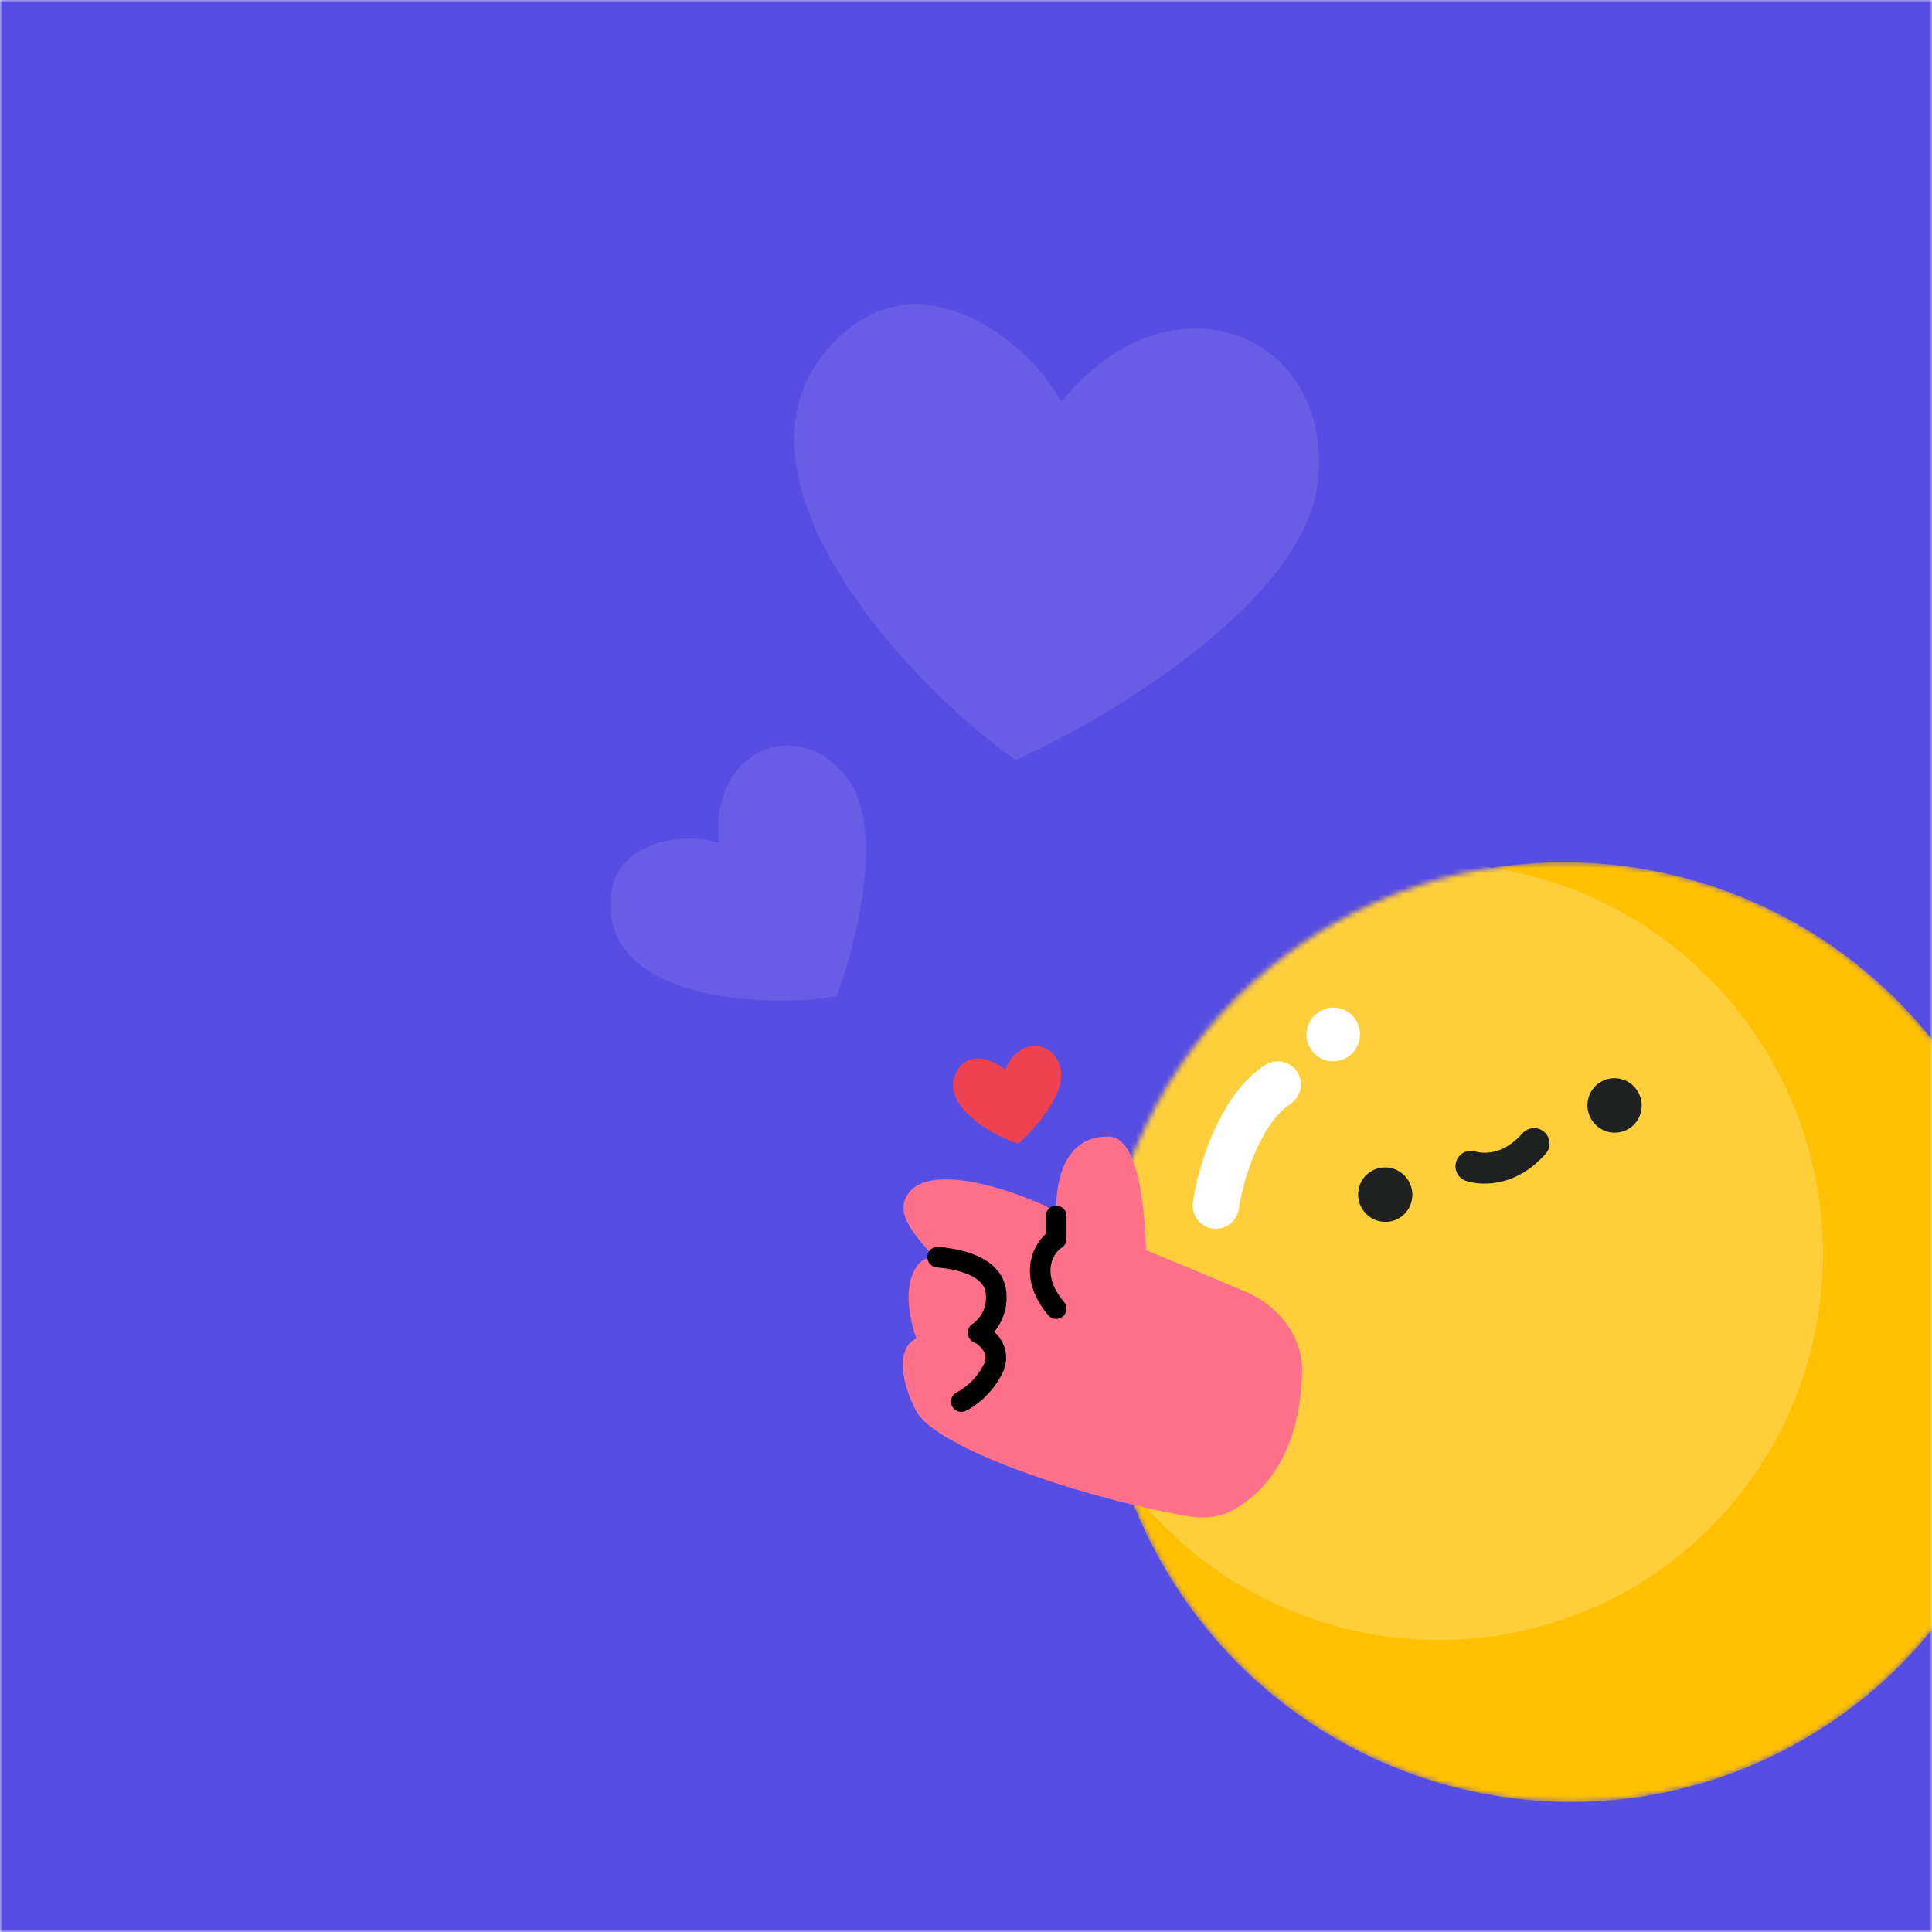 <svg width="375" height="375" viewBox="0 0 375 375" fill="none" xmlns="http://www.w3.org/2000/svg">
<rect width="375" height="375" fill="white"/>
<mask id="mask0" mask-type="alpha" maskUnits="userSpaceOnUse" x="0" y="0" width="375" height="375">
<rect width="375" height="375" fill="#AAAFB7"/>
<rect width="375" height="375" fill="url(#paint0_linear)"/>
</mask>
<g mask="url(#mask0)">
<rect width="375" height="375" fill="#564DE2"/>
<mask id="mask1" mask-type="alpha" maskUnits="userSpaceOnUse" x="213" y="167" width="183" height="183">
<path d="M350.229 337.549C393.525 312.38 408.066 256.613 382.707 212.988C357.348 169.364 301.691 154.403 258.395 179.572C215.099 204.741 200.558 260.508 225.917 304.132C251.276 347.756 306.932 362.717 350.229 337.549Z" fill="#FFCF3C"/>
</mask>
<g mask="url(#mask1)">
<path d="M350.229 337.549C393.525 312.38 408.066 256.613 382.707 212.988C357.348 169.364 301.691 154.403 258.395 179.572C215.099 204.741 200.558 260.508 225.917 304.132C251.276 347.756 306.932 362.717 350.229 337.549Z" fill="#FFC102"/>
<path d="M316.7 308.241C352.486 287.438 364.505 241.344 343.545 205.287C322.584 169.23 276.582 156.864 240.796 177.667C205.01 198.47 192.992 244.564 213.952 280.621C234.912 316.678 280.914 329.044 316.7 308.241Z" fill="#FFCF3B"/>
<path d="M270.879 236.78C273.568 235.686 274.85 232.605 273.743 229.898C272.636 227.191 269.559 225.884 266.869 226.978C264.18 228.072 262.897 231.153 264.005 233.86C265.112 236.567 268.189 237.875 270.879 236.78Z" fill="#1F2020"/>
<path d="M315.392 219.465C318.081 218.371 319.364 215.29 318.257 212.583C317.15 209.876 314.072 208.568 311.383 209.662C308.694 210.756 307.411 213.838 308.518 216.545C309.625 219.252 312.703 220.559 315.392 219.465Z" fill="#1F2020"/>
<path d="M285.505 226.368C285.505 226.368 291.844 228.649 297.765 221.961" stroke="#1F2020" stroke-width="6" stroke-miterlimit="10" stroke-linecap="round" stroke-linejoin="round"/>
<path d="M256.803 205.622C254.15 204.543 252.885 201.504 253.977 198.834C255.069 196.164 258.104 194.875 260.757 195.954C263.409 197.033 264.674 200.072 263.582 202.742C262.49 205.412 259.455 206.701 256.803 205.622Z" fill="white"/>
<path d="M248 210.5C241 215 237 227 236 234" stroke="white" stroke-width="9" stroke-linecap="round" stroke-linejoin="round"/>
</g>
<path d="M222.477 242.642L241.545 250.623C248.03 253.338 252.906 259.269 252.738 266.298C252.428 279.32 247.625 288.495 239.29 293.123C236.594 294.62 233.411 294.802 230.375 294.267C209.243 290.549 181.697 280.953 177.901 274C174.891 268.487 173.864 261.515 177.902 259.809C177.083 257.762 176.342 254.487 176.342 251.622C176.342 248.756 177.617 243.442 181.586 244.253C176.602 238.896 173.773 235.18 176.342 231.606C180.546 225.758 196.323 230.625 205.011 235.096C204.886 228.364 207.045 220.466 215.206 220.61C221.371 220.719 222.159 235.991 222.477 242.642Z" fill="#FF718B"/>
<path d="M182 244C184.12 244.243 192.715 245 193.334 250.891C193.771 255.052 191.271 257.794 189.815 258.665C191.555 259.514 194.571 262.124 192.715 265.775C190.859 269.425 187.862 271.474 186.595 272.043" stroke="black" stroke-width="4" stroke-linecap="round" stroke-linejoin="round"/>
<path d="M205 236L205 240.5C202.5 242 199.5 247.5 205 254" stroke="black" stroke-width="4" stroke-linecap="round" stroke-linejoin="round"/>
<path d="M185.403 208.609C187.458 203.5 193.092 205.702 195.085 207.674C197.649 201.134 204.768 201.757 205.907 207.674C206.819 212.408 200.781 219.197 197.648 222C192.712 220.443 182.896 214.837 185.403 208.609Z" fill="#EF424E"/>
<path d="M118.549 177.13C117.209 162.997 132.687 161.405 139.575 163.577C137.703 145.566 154.711 138.603 164.308 150.824C171.986 160.6 166.211 183.277 162.364 193.393C149.242 195.641 120.183 194.36 118.549 177.13Z" fill="white" fill-opacity="0.1"/>
<path d="M160.141 68.35C176.951 47.841 199.683 66.079 206.008 78.015C227.214 51.66 259.053 64.785 255.768 93.615C253.14 116.679 215.6 139.17 197.158 147.532C176.703 133.262 139.645 93.356 160.141 68.35Z" fill="white" fill-opacity="0.1"/>
</g>
<defs>
<linearGradient id="paint0_linear" x1="188" y1="265.748" x2="187.728" y2="385.704" gradientUnits="userSpaceOnUse">
<stop stop-opacity="0"/>
<stop offset="1"/>
</linearGradient>
</defs>
</svg>
